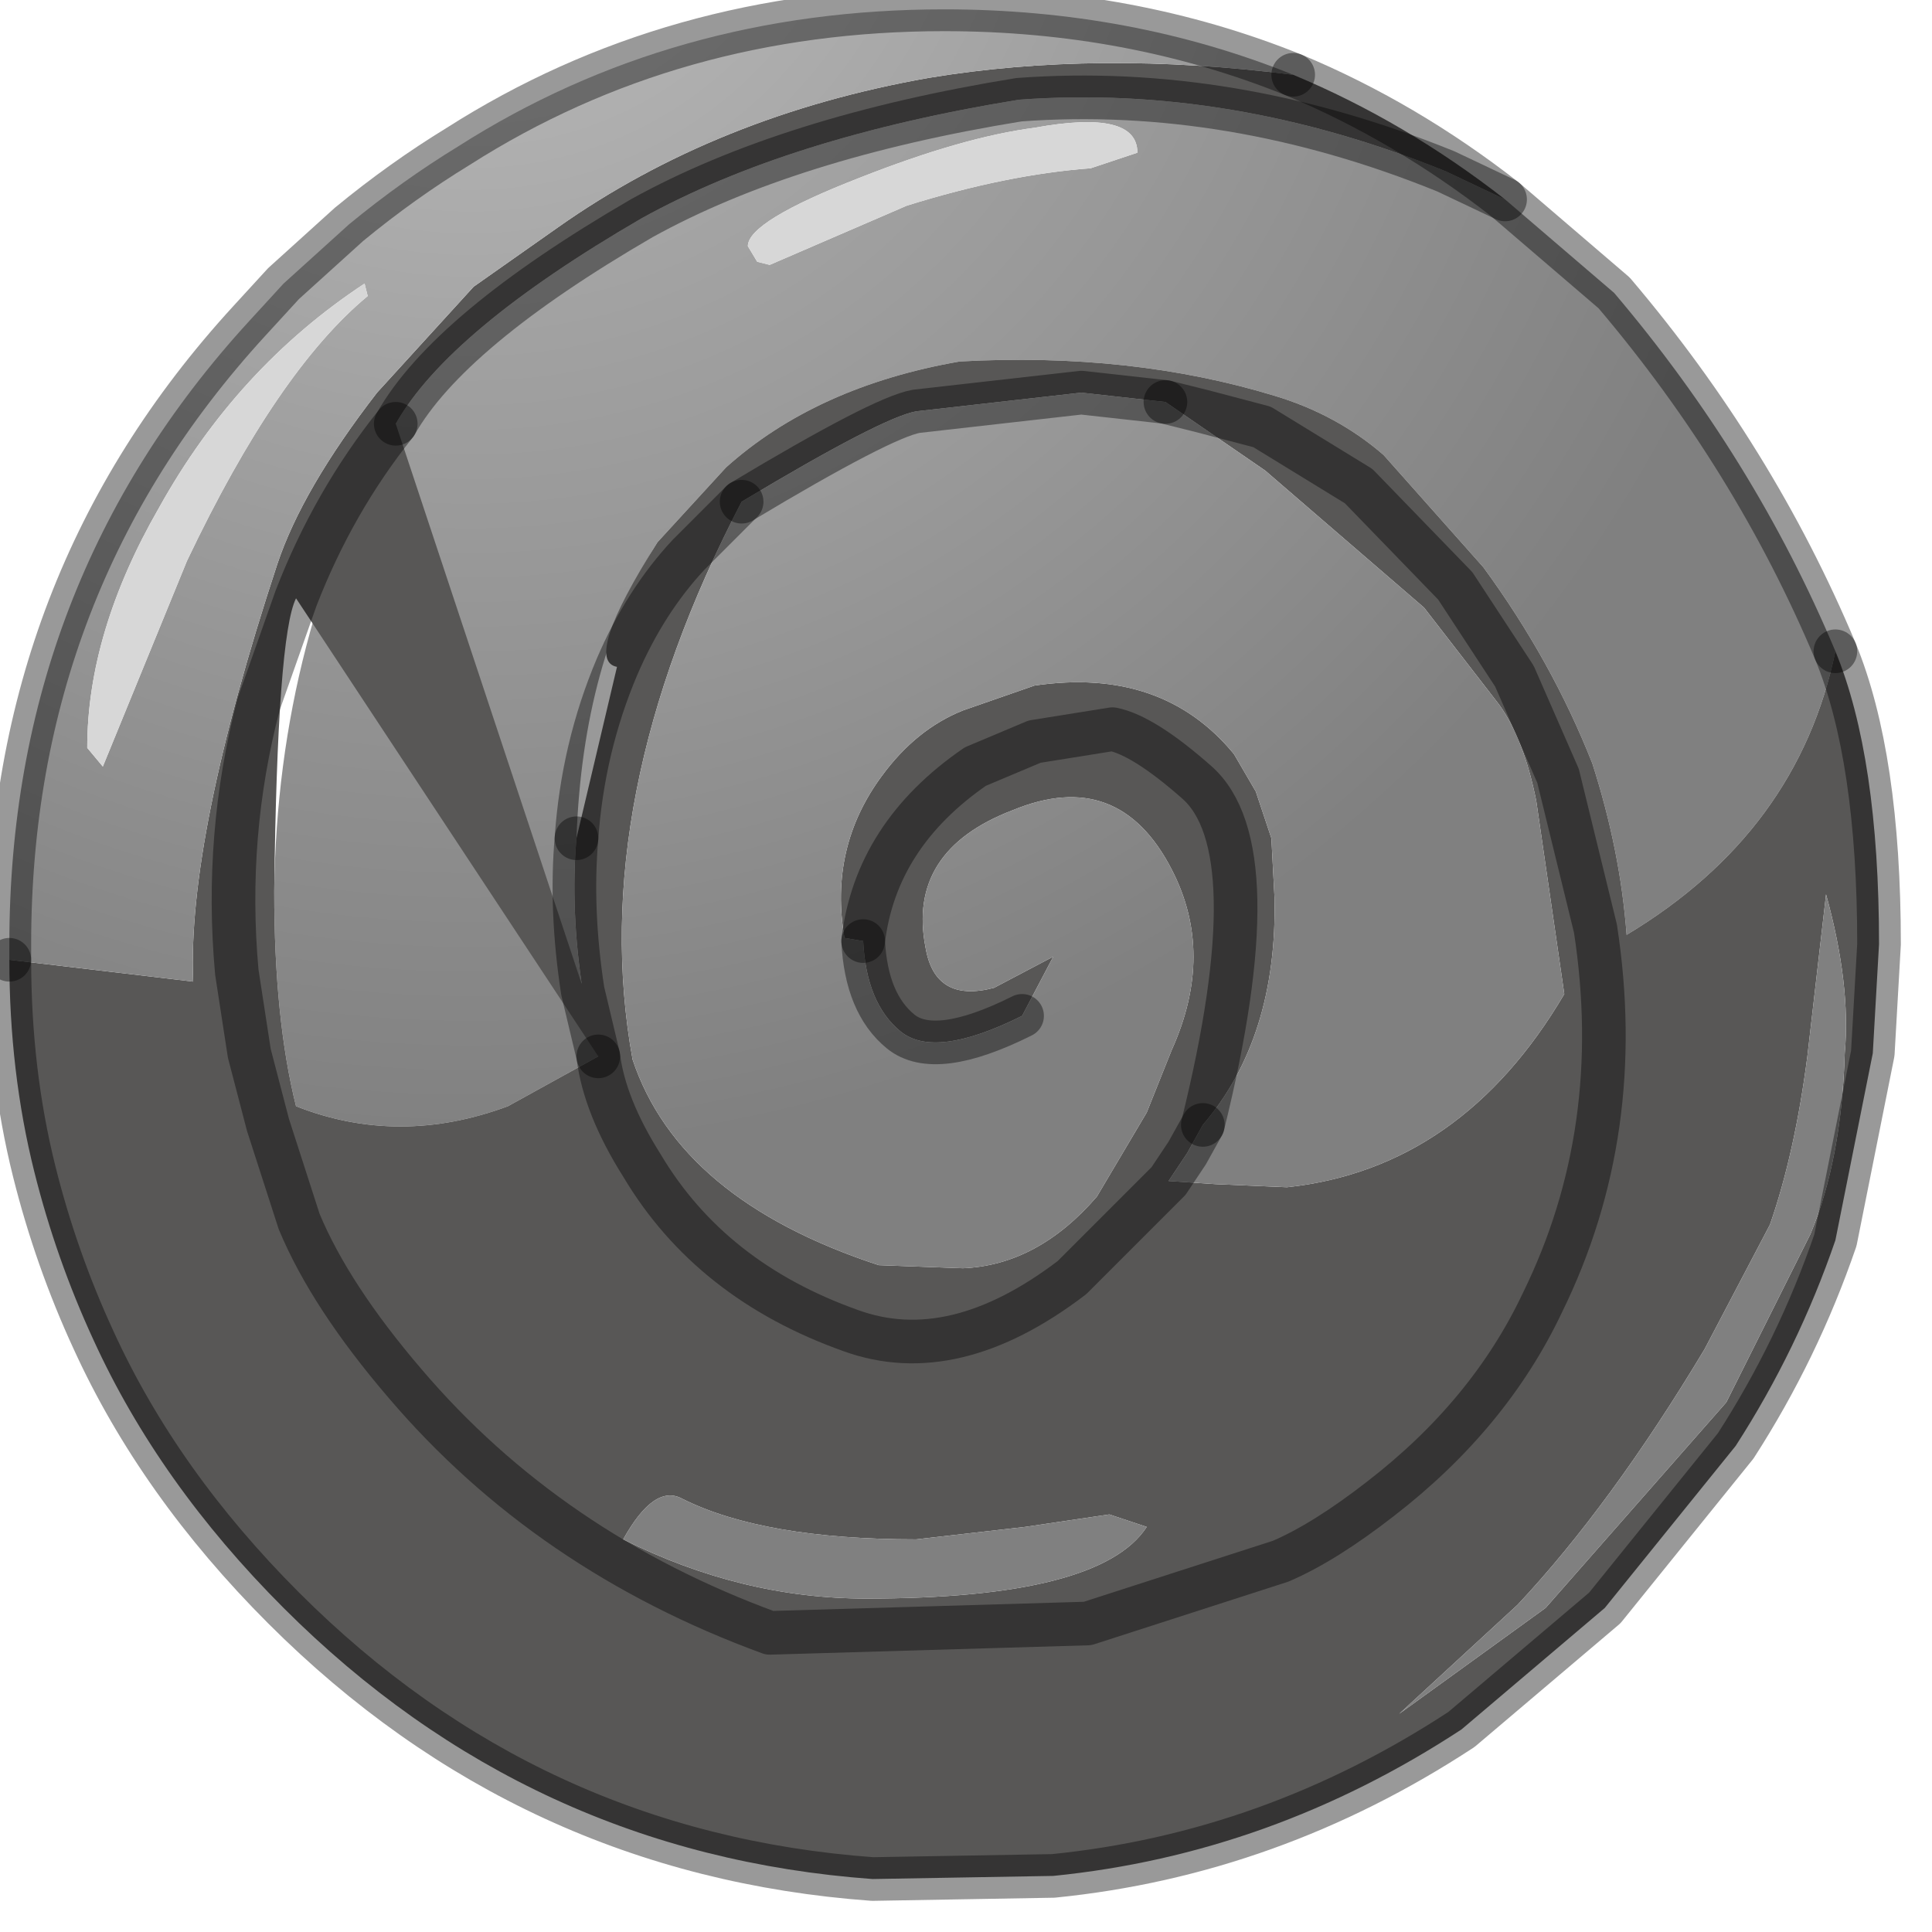 <?xml version="1.0" encoding="utf-8"?>
<svg version="1.1" id="Layer_1"
xmlns="http://www.w3.org/2000/svg"
xmlns:xlink="http://www.w3.org/1999/xlink"
width="31px" height="31px"
xml:space="preserve">
<g id="PathID_3947" transform="matrix(1, 0, 0, 1, 0.15, 0.15)">
<radialGradient
id="RadialGradID_1727" gradientUnits="userSpaceOnUse" gradientTransform="matrix(0.028, 0, 0, 0.028, 7.4, -3.55)" spreadMethod ="pad" cx="0" cy="0" r="819.2" fx="0" fy="0" >
<stop  offset="0.027"  style="stop-color:#B6B6B6;stop-opacity:1" />
<stop  offset="0.957"  style="stop-color:#808080;stop-opacity:1" />
</radialGradient>
<path style="fill:url(#RadialGradID_1727) " d="M25.75 4.55Q28 7.2 29.3 10.3Q28.7 13.2 25.95 14.85Q25.85 13.5 25.4 12.1Q24.75 10.45 23.65 8.95L22.05 7.15Q21.3 6.5 20.3 6.2Q18 5.5 15.25 5.65Q12.95 6.05 11.5 7.35L10.4 8.55Q9.2 10.45 9.1 13.3Q9 14.45 9.2 15.75L9.45 16.8L8 17.6Q6.25 18.25 4.6 17.6Q4.25 16.2 4.25 14.15Q4.3 10.05 6.2 6.65Q7.05 5.15 10.15 3.35Q12.5 2.05 16.2 1.45Q19.6 1.2 23.05 2.6L24 3.05L25.75 4.55M18.1 2.3Q18.1 1.6 16.45 1.9Q15.3 2.05 13.65 2.7Q11.85 3.4 11.85 3.8L12 4.05L12.2 4.1L14.4 3.15Q16 2.65 17.35 2.55L18.1 2.3" />
<path style="fill:#585756;fill-opacity:1" d="M30 15L29.9 16.75L29.3 19.75Q28.7 21.5 27.7 23.05L25.6 25.65L23.3 27.6Q20.25 29.6 16.75 29.95L13.85 30Q8.35 29.6 4.4 25.65Q2.4 23.65 1.35 21.35Q0.75 20.05 0.4 18.65Q0 17.05 0 15.25L2.95 15.6Q2.85 13.3 4.3 8.9Q4.7 7.7 5.9 6.15L7.45 4.45L8.8 3.5Q11.35 1.7 14.75 1.1Q17.45 0.65 20.6 1.05Q22.4 1.8 24 3.05L23.05 2.6Q19.6 1.2 16.2 1.45Q12.5 2.05 10.15 3.35Q7.05 5.15 6.2 6.65Q5.2 7.9 4.6 9.45Q4.3 10.05 4.25 14.15Q4.25 16.2 4.6 17.6Q6.25 18.25 8 17.6L9.45 16.8Q9.55 17.6 10.15 18.55L9.2 15.75Q9 14.45 9.1 13.3Q9.2 11.85 9.75 10.55Q9.2 10.45 10.4 8.55L11.5 7.35Q12.95 6.05 15.25 5.65Q18 5.5 20.3 6.2Q21.3 6.5 22.05 7.15L23.65 8.95Q24.75 10.45 25.4 12.1Q25.85 13.5 25.95 14.85Q28.7 13.2 29.3 10.3Q30 12 30 15M10.15 18.55Q11.25 20.4 13.5 21.2Q15.15 21.8 17.05 20.35L18.6 18.8L19.35 18.85L20.5 18.9Q23.3 18.6 24.95 15.8L24.5 12.7Q24.3 11.7 23.9 11.15L22.7 9.6L20.15 7.4L18.55 6.3L19.15 6.45L20.1 6.7L21.65 7.65L23.2 9.25L24.15 10.7L24.85 12.3L25.45 14.75Q25.95 18 24.6 20.75Q23.75 22.55 22 23.9Q21.1 24.6 20.4 24.9L17.3 25.9L12.2 26.05Q8.65 24.75 6.35 22.05Q5.15 20.65 4.65 19.45L4.15 17.9L3.85 16.75L3.65 15.45Q3.45 13.25 4 11.15L4.6 9.45Q5.2 7.9 6.2 6.65M4.6 9.45L4 11.15Q3.45 13.25 3.65 15.45L3.85 16.75L4.15 17.9L4.65 19.45Q5.15 20.65 6.35 22.05Q8.65 24.75 12.2 26.05L17.3 25.9L20.4 24.9Q21.1 24.6 22 23.9Q23.75 22.55 24.6 20.75Q25.95 18 25.45 14.75L24.85 12.3L24.15 10.7L23.2 9.25L21.65 7.65L20.1 6.7L19.15 6.45L18.55 6.3L17.2 6.15L14.55 6.45Q14 6.55 11.75 7.9Q9.25 12.7 10 16.85Q10.75 19.1 13.95 20.15L15.3 20.2Q16.5 20.15 17.45 19.05L18.25 17.7L18.65 16.7Q19.35 15.15 18.65 13.8Q17.8 12.15 16.1 12.85Q14.4 13.5 14.7 15.05Q14.85 15.95 15.8 15.7L16.75 15.2L16.25 16.15Q14.85 16.85 14.3 16.4Q13.75 15.95 13.7 14.95L13.4 14.9Q13.15 13.45 14 12.3Q14.55 11.55 15.3 11.25L16.45 10.85Q18.5 10.55 19.65 11.95L20 12.55L20.25 13.3L20.3 14.25Q20.35 16.5 19.15 17.9L18.9 18.35L18.6 18.8L17.05 20.35Q15.15 21.8 13.5 21.2Q11.25 20.4 10.15 18.55Q9.55 17.6 9.45 16.8M29.15 14.2L28.85 16.8Q28.65 18.35 28.25 19.5L27.2 21.5Q25.7 24 24.2 25.6L22.3 27.35L24.65 25.65L27.55 22.35L28.9 19.65Q29.4 18.45 29.45 16.75Q29.55 15.65 29.15 14.2M9.75 10.55Q10.2 9.5 10.9 8.75L11.75 7.9L10.9 8.75Q10.2 9.5 9.75 10.55Q9.2 11.85 9.1 13.3M13.7 14.95Q13.9 13.25 15.5 12.15L16.45 11.75L17.7 11.55Q18.2 11.65 19.05 12.4Q20.25 13.45 19.15 17.9Q20.25 13.45 19.05 12.4Q18.2 11.65 17.7 11.55L16.45 11.75L15.5 12.15Q13.9 13.25 13.7 14.95M10.8 23.9Q10.35 23.65 9.85 24.55Q11.75 25.5 13.75 25.5Q17.5 25.5 18.25 24.35L17.65 24.15L16.3 24.35L14.55 24.55Q12.1 24.55 10.8 23.9" />
<radialGradient
id="RadialGradID_1728" gradientUnits="userSpaceOnUse" gradientTransform="matrix(0.028, 0, 0, 0.028, 7.4, -3.55)" spreadMethod ="pad" cx="0" cy="0" r="819.2" fx="0" fy="0" >
<stop  offset="0"  style="stop-color:#BFBFBF;stop-opacity:1" />
<stop  offset="0.957"  style="stop-color:#808080;stop-opacity:1" />
</radialGradient>
<path style="fill:url(#RadialGradID_1728) " d="M20.6 1.05Q17.45 0.65 14.75 1.1Q11.35 1.7 8.8 3.5L7.45 4.45L5.9 6.15Q4.7 7.7 4.3 8.9Q2.85 13.3 2.95 15.6L0 15.25L0 15Q0 9.2 3.85 5L4.4 4.4L5.45 3.45Q6.3 2.75 7.2 2.2Q10.65 0 15 0Q18 0 20.6 1.05M18.9 18.35L19.15 17.9Q20.35 16.5 20.3 14.25L20.25 13.3L20 12.55L19.65 11.95Q18.5 10.55 16.45 10.85L15.3 11.25Q14.55 11.55 14 12.3Q13.15 13.45 13.4 14.9L13.7 14.95Q13.75 15.95 14.3 16.4Q14.85 16.85 16.25 16.15L16.75 15.2L15.8 15.7Q14.85 15.95 14.7 15.05Q14.4 13.5 16.1 12.85Q17.8 12.15 18.65 13.8Q19.35 15.15 18.65 16.7L18.25 17.7L17.45 19.05Q16.5 20.15 15.3 20.2L13.95 20.15Q10.75 19.1 10 16.85Q9.25 12.7 11.75 7.9Q14 6.55 14.55 6.45L17.2 6.15L18.55 6.3L20.15 7.4L22.7 9.6L23.9 11.15Q24.3 11.7 24.5 12.7L24.95 15.8Q23.3 18.6 20.5 18.9L19.35 18.85L18.6 18.8L18.9 18.35M5.7 4.4Q3.65 5.75 2.4 8Q1.25 10 1.25 11.85L1.5 12.15L2.85 8.85Q4.3 5.8 5.75 4.6L5.7 4.4" />
<path style="fill:#808080;fill-opacity:1" d="M29.45 16.75Q29.4 18.45 28.9 19.65L27.55 22.35L24.65 25.65L22.3 27.35L24.2 25.6Q25.7 24 27.2 21.5L28.25 19.5Q28.65 18.35 28.85 16.8L29.15 14.2Q29.55 15.65 29.45 16.75M14.55 24.55L16.3 24.35L17.65 24.15L18.25 24.35Q17.5 25.5 13.75 25.5Q11.75 25.5 9.85 24.55Q10.35 23.65 10.8 23.9Q12.1 24.55 14.55 24.55" />
<path style="fill:#D7D7D7;fill-opacity:1" d="M17.35 2.55Q16 2.65 14.4 3.15L12.2 4.1L12 4.05L11.85 3.8Q11.85 3.4 13.65 2.7Q15.3 2.05 16.45 1.9Q18.1 1.6 18.1 2.3L17.35 2.55M5.75 4.6Q4.3 5.8 2.85 8.85L1.5 12.15L1.25 11.85Q1.25 10 2.4 8Q3.65 5.75 5.7 4.4L5.75 4.6" />
<path style="fill:none;stroke-width:0.7;stroke-linecap:round;stroke-linejoin:round;stroke-miterlimit:3;stroke:#000000;stroke-opacity:0.4" d="M24 3.05L23.05 2.6Q19.6 1.2 16.2 1.45Q12.5 2.05 10.15 3.35Q7.05 5.15 6.2 6.65" />
<path style="fill:none;stroke-width:0.7;stroke-linecap:round;stroke-linejoin:round;stroke-miterlimit:3;stroke:#000000;stroke-opacity:0.4" d="M9.45 16.8L9.2 15.75Q9 14.45 9.1 13.3" />
<path style="fill:none;stroke-width:0.7;stroke-linecap:round;stroke-linejoin:round;stroke-miterlimit:3;stroke:#000000;stroke-opacity:0.4" d="M29.3 10.3Q28 7.2 25.75 4.55L24 3.05Q22.4 1.8 20.6 1.05" />
<path style="fill:none;stroke-width:0.7;stroke-linecap:round;stroke-linejoin:round;stroke-miterlimit:3;stroke:#000000;stroke-opacity:0.4" d="M0 15.25Q0 17.05 0.4 18.65Q0.75 20.05 1.35 21.35Q2.4 23.65 4.4 25.65Q8.35 29.6 13.85 30L16.75 29.95Q20.25 29.6 23.3 27.6L25.6 25.65L27.7 23.05Q28.7 21.5 29.3 19.75L29.9 16.75L30 15Q30 12 29.3 10.3" />
<path style="fill:none;stroke-width:0.7;stroke-linecap:round;stroke-linejoin:round;stroke-miterlimit:3;stroke:#000000;stroke-opacity:0.4" d="M18.55 6.3L19.15 6.45L20.1 6.7L21.65 7.65L23.2 9.25L24.15 10.7L24.85 12.3L25.45 14.75Q25.95 18 24.6 20.75Q23.75 22.55 22 23.9Q21.1 24.6 20.4 24.9L17.3 25.9L12.2 26.05Q8.65 24.75 6.35 22.05Q5.15 20.65 4.65 19.45L4.15 17.9L3.85 16.75L3.65 15.45Q3.45 13.25 4 11.15L4.6 9.45Q5.2 7.9 6.2 6.65" />
<path style="fill:none;stroke-width:0.7;stroke-linecap:round;stroke-linejoin:round;stroke-miterlimit:3;stroke:#000000;stroke-opacity:0.4" d="M18.55 6.3L17.2 6.15L14.55 6.45Q14 6.55 11.75 7.9" />
<path style="fill:none;stroke-width:0.7;stroke-linecap:round;stroke-linejoin:round;stroke-miterlimit:3;stroke:#000000;stroke-opacity:0.4" d="M16.25 16.15Q14.85 16.85 14.3 16.4Q13.75 15.95 13.7 14.95" />
<path style="fill:none;stroke-width:0.7;stroke-linecap:round;stroke-linejoin:round;stroke-miterlimit:3;stroke:#000000;stroke-opacity:0.4" d="M19.15 17.9L18.9 18.35L18.6 18.8L17.05 20.35Q15.15 21.8 13.5 21.2Q11.25 20.4 10.15 18.55Q9.55 17.6 9.45 16.8" />
<path style="fill:none;stroke-width:0.7;stroke-linecap:round;stroke-linejoin:round;stroke-miterlimit:3;stroke:#000000;stroke-opacity:0.4" d="M11.75 7.9L10.9 8.75Q10.2 9.5 9.75 10.55Q9.2 11.85 9.1 13.3" />
<path style="fill:none;stroke-width:0.7;stroke-linecap:round;stroke-linejoin:round;stroke-miterlimit:3;stroke:#000000;stroke-opacity:0.4" d="M19.15 17.9Q20.25 13.45 19.05 12.4Q18.2 11.65 17.7 11.55L16.45 11.75L15.5 12.15Q13.9 13.25 13.7 14.95" />
<path style="fill:none;stroke-width:0.7;stroke-linecap:round;stroke-linejoin:round;stroke-miterlimit:3;stroke:#000000;stroke-opacity:0.4" d="M0 15.25L0 15Q0 9.2 3.85 5L4.4 4.4L5.45 3.45Q6.3 2.75 7.2 2.2Q10.65 0 15 0Q18 0 20.6 1.05" />
</g>
</svg>
